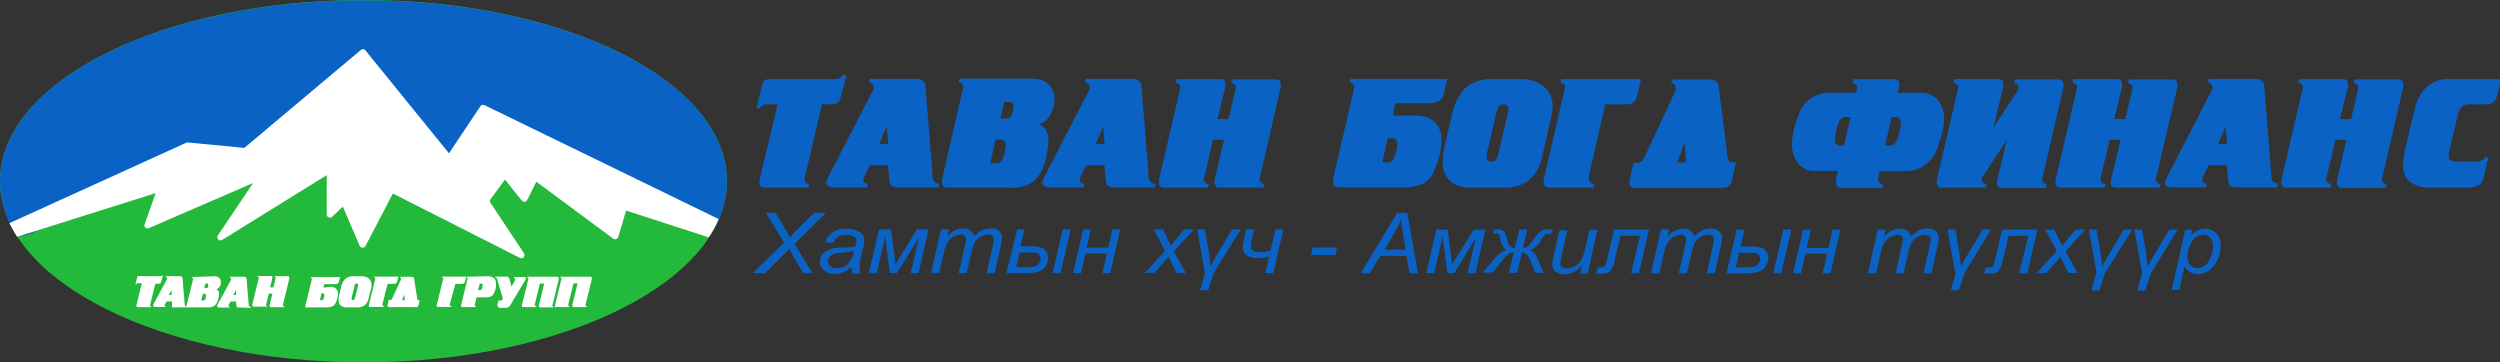 <svg width="276" height="40" viewBox="0 0 276 40" fill="none" xmlns="http://www.w3.org/2000/svg">
<rect x="0" y="0" width="276" height="40" fill="#333333" stroke="none"/>
<g clip-path="url(#clip0)">
<path d="M40.124 40C62.284 40 80.248 31.046 80.248 20C80.248 8.954 62.284 0 40.124 0C17.964 0 0 8.954 0 20C0 31.046 17.964 40 40.124 40Z" fill="#23B93B"/>
<path fill-rule="evenodd" clip-rule="evenodd" d="M80.248 20C80.24 21.759 79.805 23.49 78.981 25.043C77.714 27.483 66.783 16.681 58.195 17.771C46.701 19.233 35.931 19.152 23.39 18.184C12.188 17.317 3.188 28.391 1.559 25.557C0.557 23.887 0.019 21.979 0 20.03C0 8.936 17.97 0.03 40.124 0.03C62.278 0.03 80.248 8.946 80.248 20Z" fill="#0B62C5"/>
<path d="M20.595 15.744C20.687 15.719 20.785 15.719 20.877 15.744L26.971 16.329L39.823 5.527C39.855 5.494 39.893 5.467 39.935 5.449C39.977 5.431 40.023 5.422 40.069 5.422C40.115 5.422 40.16 5.431 40.203 5.449C40.245 5.467 40.283 5.494 40.315 5.527L49.567 16.924L53.036 11.73C53.084 11.657 53.156 11.605 53.24 11.583C53.323 11.56 53.412 11.57 53.489 11.609L79.343 24.186C79.045 24.895 78.674 25.571 78.237 26.203L69.126 23.248L68.251 26.162C68.235 26.218 68.206 26.268 68.166 26.31C68.126 26.351 68.077 26.382 68.022 26.4C67.968 26.418 67.91 26.422 67.853 26.412C67.797 26.402 67.744 26.379 67.698 26.344L59.211 20.061L58.205 22.078C58.18 22.132 58.141 22.179 58.093 22.214C58.044 22.249 57.987 22.271 57.928 22.278C57.869 22.285 57.809 22.277 57.753 22.254C57.698 22.232 57.649 22.195 57.612 22.148L55.752 19.828L54.153 21.997C54.111 22.056 54.089 22.127 54.089 22.199C54.089 22.271 54.111 22.341 54.153 22.4L57.853 27.968C57.894 28.033 57.912 28.109 57.905 28.185C57.898 28.262 57.867 28.334 57.816 28.391C57.765 28.448 57.697 28.486 57.622 28.501C57.547 28.516 57.469 28.506 57.401 28.472L43.372 21.362L40.356 27.151C40.325 27.21 40.279 27.26 40.222 27.294C40.165 27.329 40.1 27.348 40.034 27.348C39.967 27.348 39.902 27.329 39.845 27.294C39.789 27.26 39.742 27.21 39.712 27.151L37.852 22.814L36.665 23.933C36.615 23.98 36.553 24.012 36.486 24.024C36.419 24.036 36.349 24.028 36.286 24.002C36.223 23.975 36.169 23.93 36.131 23.873C36.093 23.817 36.073 23.75 36.072 23.681V19.334L24.517 26.495C24.449 26.534 24.37 26.549 24.292 26.538C24.215 26.527 24.143 26.49 24.089 26.433C24.034 26.376 24 26.303 23.992 26.225C23.985 26.146 24.003 26.068 24.044 26.001L27.946 20.202L16.442 25.184C16.38 25.216 16.31 25.228 16.241 25.218C16.172 25.209 16.107 25.179 16.056 25.132C16.004 25.084 15.969 25.023 15.953 24.955C15.938 24.886 15.943 24.815 15.97 24.75L17.186 21.321L1.891 26.142C1.891 26.142 1.539 25.608 1.036 24.639L20.595 15.744Z" fill="white"/>
<path d="M17.588 30.499C17.645 30.509 17.703 30.509 17.759 30.499C17.803 30.483 17.839 30.451 17.86 30.409H17.98L17.769 31.175C17.769 31.276 17.628 31.326 17.457 31.326H17.146L16.562 33.706C16.562 33.706 16.562 33.767 16.562 33.807C16.602 33.819 16.644 33.819 16.683 33.807V33.918H15.225C15.203 33.922 15.181 33.92 15.159 33.913C15.138 33.906 15.119 33.894 15.104 33.879C15.088 33.863 15.076 33.844 15.069 33.823C15.062 33.801 15.061 33.779 15.064 33.757C15.06 33.733 15.06 33.71 15.064 33.686L15.657 31.276H15.295C15.249 31.263 15.201 31.263 15.155 31.276C15.119 31.302 15.092 31.337 15.074 31.377H14.943L15.155 30.58C15.159 30.558 15.169 30.537 15.183 30.52C15.197 30.502 15.215 30.488 15.235 30.479C15.301 30.46 15.37 30.46 15.436 30.479L17.588 30.499Z" fill="white"/>
<path d="M19.257 33.938C19.192 33.957 19.122 33.957 19.056 33.938C19.033 33.921 19.015 33.898 19.003 33.871C18.99 33.845 18.985 33.816 18.986 33.787V33.283H18.372L18.161 33.696C18.152 33.722 18.152 33.751 18.161 33.777C18.197 33.788 18.236 33.788 18.272 33.777V33.888H17.135C16.985 33.888 16.914 33.838 16.914 33.727C16.905 33.697 16.905 33.666 16.914 33.636L18.453 30.792C18.459 30.765 18.459 30.738 18.453 30.711C18.453 30.691 18.449 30.672 18.44 30.654C18.431 30.637 18.418 30.622 18.402 30.61C18.387 30.604 18.369 30.6 18.352 30.6C18.335 30.6 18.318 30.604 18.302 30.61V30.489H19.861C19.936 30.488 20.009 30.509 20.072 30.55C20.098 30.572 20.119 30.6 20.132 30.631C20.146 30.663 20.153 30.697 20.152 30.731L20.394 33.646C20.395 33.669 20.402 33.691 20.414 33.711C20.426 33.73 20.444 33.746 20.464 33.757C20.506 33.794 20.559 33.815 20.615 33.817V33.928L19.257 33.938ZM18.634 32.577H18.936V32.022L18.634 32.577Z" fill="white"/>
<path d="M23.652 30.499C23.848 30.489 24.041 30.55 24.195 30.671C24.258 30.726 24.307 30.794 24.34 30.871C24.373 30.948 24.389 31.031 24.386 31.114C24.39 31.141 24.39 31.169 24.386 31.195C24.386 31.195 24.386 31.256 24.386 31.276C24.373 31.422 24.32 31.561 24.233 31.678C24.146 31.795 24.029 31.887 23.893 31.942C23.98 31.989 24.055 32.054 24.115 32.133C24.168 32.228 24.193 32.337 24.185 32.446C24.181 32.627 24.154 32.806 24.105 32.98C24.058 33.276 23.913 33.546 23.692 33.747C23.454 33.893 23.176 33.96 22.898 33.938H20.786C20.744 33.956 20.697 33.956 20.655 33.938C20.624 33.902 20.606 33.855 20.605 33.807C20.605 33.807 20.605 33.757 20.605 33.727L21.319 30.812C21.329 30.797 21.334 30.779 21.334 30.762C21.334 30.744 21.329 30.726 21.319 30.711C21.302 30.703 21.283 30.699 21.264 30.699C21.244 30.699 21.226 30.703 21.208 30.711V30.59L23.652 30.499ZM22.425 33.172C22.46 33.176 22.496 33.172 22.529 33.16C22.562 33.148 22.592 33.128 22.616 33.101C22.671 33.019 22.709 32.926 22.727 32.829C22.734 32.752 22.734 32.674 22.727 32.597C22.727 32.486 22.666 32.426 22.536 32.426H22.395L22.214 33.172H22.425ZM22.797 31.78C22.858 31.78 22.898 31.78 22.918 31.78C22.953 31.728 22.977 31.67 22.988 31.609C22.994 31.548 22.994 31.488 22.988 31.427C22.988 31.336 22.938 31.296 22.837 31.296H22.677L22.556 31.82L22.797 31.78Z" fill="white"/>
<path d="M26.377 33.938C26.312 33.958 26.242 33.958 26.176 33.938C26.153 33.921 26.135 33.898 26.123 33.871C26.11 33.845 26.105 33.816 26.106 33.787L26.056 33.283H25.442L25.231 33.696V33.757C25.225 33.77 25.222 33.783 25.222 33.797C25.222 33.811 25.225 33.825 25.231 33.838C25.267 33.848 25.305 33.848 25.342 33.838V33.949H24.205C24.054 33.949 23.984 33.898 23.984 33.787C23.975 33.758 23.975 33.726 23.984 33.696L25.523 30.852C25.528 30.826 25.528 30.798 25.523 30.771C25.523 30.752 25.519 30.733 25.51 30.715C25.501 30.697 25.488 30.682 25.472 30.671C25.456 30.664 25.439 30.661 25.422 30.661C25.405 30.661 25.388 30.664 25.372 30.671V30.55H26.93C27.005 30.548 27.079 30.569 27.142 30.61C27.168 30.633 27.188 30.66 27.202 30.692C27.216 30.723 27.223 30.757 27.222 30.792L27.463 33.706C27.464 33.73 27.471 33.752 27.484 33.771C27.496 33.791 27.513 33.807 27.534 33.817C27.576 33.855 27.629 33.876 27.685 33.878V33.989L26.377 33.938ZM25.754 32.577H26.056V32.022L25.754 32.577Z" fill="white"/>
<path d="M29.676 32.426L29.374 33.656C29.364 33.685 29.364 33.717 29.374 33.747C29.41 33.759 29.449 33.759 29.485 33.747V33.858H28.026C27.906 33.858 27.856 33.807 27.856 33.696C27.852 33.67 27.852 33.642 27.856 33.616L28.57 30.691C28.578 30.675 28.582 30.658 28.582 30.64C28.582 30.623 28.578 30.606 28.57 30.59C28.531 30.574 28.488 30.574 28.449 30.59V30.469H29.907C29.929 30.466 29.951 30.467 29.972 30.474C29.994 30.481 30.013 30.493 30.028 30.509C30.044 30.524 30.056 30.544 30.063 30.565C30.07 30.586 30.071 30.608 30.068 30.63C30.071 30.657 30.071 30.684 30.068 30.711L29.817 31.72H30.189L30.43 30.711C30.44 30.696 30.445 30.679 30.445 30.661C30.445 30.643 30.44 30.625 30.43 30.61C30.413 30.602 30.394 30.598 30.375 30.598C30.355 30.598 30.337 30.602 30.319 30.61V30.489H31.777C31.8 30.485 31.824 30.487 31.846 30.494C31.868 30.502 31.888 30.515 31.904 30.532C31.92 30.549 31.931 30.569 31.937 30.592C31.943 30.614 31.944 30.638 31.938 30.661V30.772L31.224 33.706C31.225 33.726 31.23 33.745 31.239 33.762C31.248 33.78 31.26 33.795 31.275 33.807C31.314 33.819 31.356 33.819 31.395 33.807V33.918H29.937C29.827 33.918 29.766 33.868 29.766 33.757C29.768 33.733 29.768 33.71 29.766 33.686L30.078 32.406L29.676 32.426Z" fill="white"/>
<path d="M36.473 31.659C36.696 31.648 36.914 31.72 37.087 31.861C37.165 31.936 37.226 32.027 37.266 32.128C37.306 32.229 37.324 32.337 37.318 32.446C37.318 32.6 37.294 32.753 37.248 32.9C37.209 33.055 37.159 33.206 37.097 33.353C37.032 33.554 36.891 33.721 36.705 33.817C36.482 33.91 36.241 33.952 36.001 33.938H33.859C33.813 33.956 33.763 33.956 33.718 33.938C33.703 33.896 33.703 33.85 33.718 33.807C33.714 33.781 33.714 33.753 33.718 33.727L34.432 30.812C34.441 30.797 34.445 30.779 34.445 30.762C34.445 30.744 34.441 30.726 34.432 30.711C34.393 30.695 34.35 30.695 34.311 30.711V30.59H37.549L37.398 31.145C37.389 31.181 37.371 31.214 37.347 31.242C37.322 31.27 37.292 31.292 37.258 31.306C37.183 31.345 37.1 31.366 37.016 31.367H35.8L35.709 31.75L36.473 31.659ZM35.327 33.142H35.498C35.588 33.142 35.649 33.142 35.679 33.071C35.738 32.975 35.779 32.869 35.8 32.758C35.807 32.688 35.807 32.617 35.8 32.547C35.803 32.525 35.801 32.502 35.794 32.481C35.788 32.46 35.776 32.441 35.76 32.425C35.744 32.409 35.725 32.397 35.704 32.391C35.683 32.384 35.661 32.382 35.639 32.385H35.478L35.327 33.142Z" fill="white"/>
<path d="M39.953 30.499C40.223 30.49 40.489 30.571 40.707 30.731C40.806 30.804 40.885 30.9 40.937 31.011C40.99 31.122 41.014 31.244 41.009 31.367C41.024 31.463 41.024 31.562 41.009 31.659L40.697 32.92C40.647 33.239 40.478 33.527 40.224 33.727C39.986 33.881 39.704 33.955 39.42 33.938H38.344C38.082 33.959 37.821 33.884 37.61 33.727C37.529 33.645 37.467 33.547 37.427 33.439C37.387 33.331 37.37 33.216 37.379 33.101C37.379 32.931 37.4 32.762 37.439 32.597L37.67 31.649C37.731 31.349 37.87 31.071 38.072 30.842C38.193 30.722 38.339 30.63 38.498 30.571C38.658 30.512 38.828 30.487 38.998 30.499H39.953ZM38.816 32.869C38.812 32.91 38.812 32.95 38.816 32.99C38.816 33.081 38.867 33.121 38.957 33.121C39.012 33.125 39.066 33.107 39.108 33.071C39.151 33.031 39.179 32.978 39.189 32.92L39.531 31.528C39.534 31.501 39.534 31.474 39.531 31.447C39.534 31.427 39.532 31.405 39.526 31.386C39.52 31.366 39.509 31.347 39.494 31.332C39.479 31.318 39.461 31.307 39.441 31.3C39.421 31.294 39.4 31.293 39.38 31.296C39.324 31.296 39.271 31.316 39.23 31.354C39.189 31.391 39.163 31.442 39.158 31.498L38.816 32.869Z" fill="white"/>
<path d="M42.226 33.565C42.22 33.602 42.22 33.639 42.226 33.676C42.228 33.696 42.234 33.716 42.245 33.733C42.255 33.751 42.269 33.766 42.286 33.777C42.325 33.789 42.367 33.789 42.407 33.777V33.888H40.898C40.856 33.905 40.809 33.905 40.768 33.888C40.736 33.851 40.719 33.805 40.717 33.757C40.717 33.757 40.717 33.706 40.717 33.676L41.431 30.762C41.441 30.747 41.447 30.729 41.447 30.711C41.447 30.693 41.441 30.676 41.431 30.661C41.414 30.652 41.395 30.648 41.376 30.648C41.357 30.648 41.338 30.652 41.321 30.661V30.54H43.986L43.845 31.104C43.826 31.174 43.783 31.235 43.724 31.276C43.661 31.317 43.588 31.338 43.513 31.336H42.789L42.226 33.565Z" fill="white"/>
<path d="M46.067 32.99C46.067 33.091 46.127 33.142 46.208 33.142H46.338L46.208 33.706C46.197 33.748 46.179 33.788 46.153 33.823C46.127 33.857 46.094 33.886 46.057 33.908C45.967 33.922 45.875 33.922 45.785 33.908H43C42.859 33.908 42.789 33.858 42.789 33.747V33.666L42.919 33.111H43.06C43.102 33.126 43.148 33.126 43.191 33.111C43.223 33.083 43.25 33.048 43.271 33.011L44.277 30.852V30.771C44.283 30.757 44.287 30.742 44.287 30.726C44.287 30.71 44.283 30.695 44.277 30.681C44.261 30.674 44.244 30.671 44.227 30.671C44.209 30.671 44.192 30.674 44.176 30.681V30.56H45.443C45.512 30.557 45.58 30.578 45.635 30.62C45.658 30.635 45.678 30.656 45.692 30.681C45.706 30.705 45.714 30.733 45.715 30.761L46.067 32.99ZM44.639 32.516L44.388 33.142H44.689L44.639 32.516Z" fill="white"/>
<path d="M49.657 33.565C49.651 33.602 49.651 33.639 49.657 33.676C49.659 33.696 49.666 33.716 49.676 33.733C49.686 33.751 49.7 33.766 49.717 33.777C49.757 33.789 49.798 33.789 49.838 33.777V33.888H48.349C48.289 33.888 48.239 33.888 48.219 33.888C48.205 33.845 48.205 33.8 48.219 33.757C48.215 33.73 48.215 33.703 48.219 33.676L48.933 30.762C48.942 30.746 48.946 30.729 48.946 30.711C48.946 30.693 48.942 30.676 48.933 30.661C48.914 30.652 48.893 30.648 48.873 30.648C48.852 30.648 48.831 30.652 48.812 30.661V30.54H51.467L51.336 31.104C51.318 31.174 51.275 31.235 51.216 31.276C51.153 31.317 51.079 31.338 51.004 31.336H50.28L49.657 33.565Z" fill="white"/>
<path d="M53.78 30.499C54.039 30.481 54.297 30.548 54.514 30.691C54.597 30.76 54.663 30.849 54.705 30.949C54.747 31.049 54.764 31.157 54.756 31.266C54.761 31.333 54.761 31.4 54.756 31.468C54.762 31.541 54.762 31.616 54.756 31.689C54.703 32.02 54.576 32.334 54.383 32.607C54.188 32.766 53.94 32.845 53.69 32.829H52.614L52.423 33.606V33.706C52.417 33.719 52.414 33.733 52.414 33.747C52.414 33.761 52.417 33.774 52.423 33.787C52.458 33.801 52.498 33.801 52.533 33.787V33.898H51.085C51.043 33.916 50.996 33.916 50.954 33.898C50.923 33.861 50.906 33.815 50.904 33.767C50.9 33.74 50.9 33.713 50.904 33.686L51.618 30.772C51.627 30.756 51.632 30.739 51.632 30.721C51.632 30.703 51.627 30.686 51.618 30.671C51.599 30.662 51.578 30.658 51.558 30.658C51.537 30.658 51.516 30.662 51.497 30.671V30.55L53.78 30.499ZM52.775 32.032H52.966C53.002 32.035 53.038 32.029 53.071 32.015C53.104 32.001 53.133 31.979 53.157 31.952C53.215 31.859 53.256 31.756 53.277 31.649C53.285 31.582 53.285 31.514 53.277 31.447C53.286 31.427 53.291 31.404 53.291 31.382C53.291 31.359 53.286 31.337 53.277 31.316C53.277 31.316 53.207 31.316 53.147 31.316H52.966L52.775 32.032Z" fill="white"/>
<path d="M54.866 30.772C54.853 30.727 54.824 30.688 54.786 30.661C54.769 30.652 54.75 30.648 54.731 30.648C54.712 30.648 54.693 30.652 54.675 30.661V30.54H55.983C56.039 30.546 56.092 30.571 56.133 30.61C56.185 30.657 56.223 30.716 56.244 30.782L56.465 31.639L56.847 30.973C56.859 30.927 56.859 30.878 56.847 30.832C56.862 30.793 56.862 30.75 56.847 30.711C56.83 30.703 56.811 30.699 56.792 30.699C56.773 30.699 56.754 30.703 56.737 30.711V30.59H57.833C57.882 30.575 57.935 30.575 57.984 30.59C58.001 30.605 58.016 30.623 58.026 30.644C58.037 30.665 58.043 30.688 58.044 30.711C58.056 30.75 58.056 30.793 58.044 30.832L56.304 33.747C56.253 33.824 56.182 33.886 56.099 33.927C56.016 33.968 55.924 33.986 55.832 33.979H55.188C55.155 33.98 55.121 33.975 55.09 33.963C55.059 33.95 55.031 33.932 55.007 33.908C55.007 33.848 54.927 33.807 54.927 33.757C54.921 33.7 54.921 33.642 54.927 33.586L55.027 33.182H55.218C55.279 33.189 55.34 33.176 55.393 33.145C55.445 33.114 55.486 33.067 55.51 33.011V32.94L54.866 30.772Z" fill="white"/>
<path d="M59.613 31.276L59.04 33.606V33.706C59.038 33.724 59.043 33.741 59.052 33.755C59.061 33.77 59.074 33.781 59.09 33.787C59.108 33.795 59.126 33.798 59.145 33.798C59.164 33.798 59.183 33.795 59.201 33.787V33.898H57.763C57.717 33.915 57.667 33.915 57.622 33.898C57.607 33.856 57.607 33.809 57.622 33.767C57.617 33.74 57.617 33.713 57.622 33.686L58.336 30.772C58.342 30.756 58.346 30.738 58.346 30.721C58.346 30.704 58.342 30.687 58.336 30.671C58.297 30.655 58.254 30.655 58.215 30.671V30.55H61.493C61.52 30.546 61.548 30.549 61.574 30.558C61.6 30.567 61.623 30.582 61.643 30.602C61.662 30.621 61.677 30.645 61.686 30.671C61.695 30.697 61.698 30.724 61.694 30.751C61.701 30.768 61.701 30.786 61.694 30.802L60.98 33.727C60.968 33.759 60.968 33.795 60.98 33.828C61.02 33.839 61.062 33.839 61.101 33.828V33.938H59.683C59.542 33.938 59.482 33.878 59.482 33.757L60.075 31.326L59.613 31.276Z" fill="white"/>
<path d="M63.313 31.276L62.74 33.606V33.706C62.735 33.719 62.732 33.733 62.732 33.747C62.732 33.761 62.735 33.775 62.74 33.787C62.776 33.801 62.815 33.801 62.851 33.787V33.898H61.403C61.361 33.916 61.314 33.916 61.272 33.898C61.258 33.855 61.258 33.81 61.272 33.767C61.272 33.767 61.272 33.717 61.272 33.686L61.986 30.772C61.996 30.757 62.001 30.739 62.001 30.721C62.001 30.703 61.996 30.686 61.986 30.671C61.969 30.663 61.95 30.658 61.931 30.658C61.912 30.658 61.893 30.663 61.875 30.671V30.55H65.154C65.284 30.55 65.345 30.62 65.345 30.751V30.772L64.631 33.696C64.631 33.696 64.631 33.757 64.681 33.797C64.717 33.81 64.756 33.81 64.792 33.797V33.908H63.374C63.243 33.908 63.173 33.848 63.173 33.727L63.766 31.296L63.313 31.276Z" fill="white"/>
<path d="M85.145 8.734H92.185C92.369 8.734 92.551 8.693 92.718 8.613C92.794 8.586 92.864 8.542 92.921 8.485C92.979 8.427 93.022 8.357 93.049 8.28H93.452L92.758 10.953C92.637 11.326 92.295 11.518 91.752 11.518H90.747L88.806 19.778C88.8 19.846 88.812 19.914 88.84 19.976C88.868 20.038 88.912 20.091 88.967 20.131C89.066 20.239 89.203 20.304 89.349 20.313L89.228 20.716H84.401C84.326 20.726 84.25 20.718 84.178 20.694C84.107 20.67 84.042 20.629 83.988 20.576C83.935 20.522 83.894 20.457 83.87 20.385C83.846 20.313 83.838 20.237 83.848 20.161C83.839 20.067 83.839 19.973 83.848 19.879L85.859 11.518H84.642C84.48 11.511 84.319 11.553 84.18 11.639C84.061 11.714 83.972 11.828 83.928 11.962H83.496L84.19 9.198C84.208 9.123 84.241 9.053 84.288 8.993C84.335 8.932 84.394 8.881 84.462 8.845C84.677 8.752 84.912 8.714 85.145 8.734Z" fill="#0B62C5"/>
<path d="M103.588 20.686H99.113C98.882 20.703 98.65 20.651 98.449 20.535C98.37 20.474 98.306 20.397 98.263 20.307C98.219 20.218 98.197 20.12 98.198 20.02L98.037 18.245H96.026L95.322 19.677C95.318 19.704 95.318 19.731 95.322 19.758C95.322 19.758 95.322 19.828 95.322 19.899C95.324 19.953 95.338 20.006 95.365 20.053C95.391 20.101 95.428 20.141 95.473 20.172C95.569 20.242 95.685 20.281 95.805 20.282L95.724 20.686H91.963C91.47 20.686 91.229 20.494 91.229 20.111C91.233 19.994 91.264 19.881 91.32 19.778L96.418 9.884C96.452 9.801 96.469 9.712 96.468 9.622C96.468 9.555 96.453 9.489 96.425 9.428C96.398 9.367 96.358 9.313 96.307 9.269C96.261 9.217 96.206 9.176 96.144 9.146C96.082 9.117 96.014 9.1 95.945 9.097L96.056 8.704H101.215C101.46 8.697 101.7 8.771 101.899 8.916C101.988 8.99 102.059 9.085 102.106 9.191C102.153 9.298 102.175 9.414 102.17 9.531L102.975 19.677C102.98 19.76 103.005 19.841 103.046 19.913C103.088 19.984 103.146 20.045 103.216 20.091C103.355 20.214 103.533 20.282 103.719 20.282L103.588 20.686ZM97.906 13.969L97.052 15.915H98.057L97.906 13.969Z" fill="#0B62C5"/>
<path d="M105.931 8.694H113.976C114.3 8.672 114.626 8.715 114.933 8.821C115.24 8.926 115.523 9.092 115.766 9.309C115.973 9.504 116.136 9.74 116.245 10.003C116.354 10.265 116.407 10.548 116.4 10.832C116.409 10.936 116.409 11.041 116.4 11.145C116.404 11.232 116.404 11.32 116.4 11.407C116.138 12.688 115.595 13.424 114.771 13.717C115.065 13.889 115.316 14.127 115.505 14.412C115.687 14.748 115.771 15.13 115.746 15.512C115.72 16.134 115.633 16.753 115.484 17.358C115.336 18.386 114.848 19.334 114.097 20.05C113.317 20.553 112.396 20.787 111.472 20.716H104.594C104.512 20.721 104.43 20.709 104.354 20.679C104.277 20.65 104.208 20.604 104.151 20.545C104.046 20.422 103.991 20.263 104 20.101C103.988 20.011 103.988 19.919 104 19.828L106.344 9.592C106.353 9.524 106.344 9.455 106.32 9.392C106.295 9.328 106.255 9.272 106.203 9.228C106.154 9.175 106.095 9.133 106.029 9.104C105.963 9.074 105.893 9.058 105.821 9.057L105.931 8.694ZM109.33 18.013H109.913C110.031 18.026 110.15 18.014 110.263 17.978C110.376 17.941 110.479 17.881 110.567 17.801C110.753 17.493 110.873 17.15 110.919 16.793C110.991 16.533 111.031 16.265 111.04 15.996C111.04 15.603 110.829 15.411 110.406 15.411H109.913L109.33 18.013ZM110.456 13.091H111.15C111.227 13.099 111.304 13.089 111.376 13.061C111.448 13.033 111.512 12.988 111.563 12.93C111.674 12.746 111.752 12.545 111.794 12.335C111.845 12.126 111.879 11.914 111.894 11.699C111.894 11.407 111.723 11.256 111.392 11.256H110.869L110.456 13.091Z" fill="#0B62C5"/>
<path d="M127.481 20.686H123.006C122.775 20.703 122.544 20.651 122.343 20.535C122.263 20.474 122.199 20.397 122.156 20.307C122.112 20.218 122.09 20.12 122.091 20.02L121.93 18.245H119.919L119.205 19.677C119.201 19.704 119.201 19.731 119.205 19.758C119.205 19.758 119.205 19.828 119.205 19.899C119.207 19.953 119.222 20.006 119.248 20.053C119.274 20.101 119.311 20.141 119.356 20.171C119.452 20.244 119.568 20.282 119.688 20.282L119.607 20.686H115.816C115.323 20.686 115.082 20.494 115.082 20.111C115.086 19.994 115.117 19.881 115.173 19.778L120.271 9.884C120.305 9.801 120.322 9.712 120.321 9.622C120.318 9.554 120.302 9.488 120.272 9.428C120.243 9.367 120.201 9.313 120.15 9.269C120.107 9.217 120.054 9.174 119.993 9.145C119.932 9.115 119.866 9.099 119.798 9.097L119.899 8.704H125.068C125.31 8.695 125.548 8.77 125.741 8.916C125.834 8.988 125.908 9.082 125.957 9.189C126.006 9.296 126.029 9.413 126.023 9.531L126.817 19.677C126.823 19.76 126.847 19.841 126.889 19.913C126.931 19.984 126.989 20.045 127.059 20.091C127.2 20.211 127.377 20.278 127.562 20.282L127.481 20.686ZM121.789 13.969L120.945 15.915H121.95L121.789 13.969Z" fill="#0B62C5"/>
<path d="M135.144 15.431H133.917L132.912 19.707V19.839C132.91 19.904 132.925 19.969 132.955 20.027C132.985 20.085 133.029 20.135 133.083 20.171C133.183 20.26 133.311 20.31 133.445 20.313L133.354 20.716H128.517C128.441 20.727 128.363 20.721 128.29 20.697C128.217 20.674 128.15 20.634 128.095 20.58C128.039 20.526 127.997 20.461 127.971 20.388C127.945 20.316 127.935 20.238 127.944 20.161C127.944 20.101 127.944 20 127.944 19.859L130.317 9.672C130.324 9.604 130.314 9.535 130.288 9.472C130.261 9.408 130.22 9.352 130.166 9.309C130.066 9.203 129.93 9.138 129.784 9.128L129.905 8.734H134.722C134.797 8.722 134.874 8.728 134.947 8.752C135.02 8.775 135.086 8.816 135.14 8.87C135.194 8.924 135.234 8.99 135.258 9.063C135.281 9.136 135.287 9.213 135.275 9.289V9.592L134.41 13.142H135.637L136.441 9.702C136.448 9.635 136.438 9.567 136.414 9.504C136.39 9.441 136.351 9.385 136.301 9.339C136.255 9.287 136.2 9.243 136.138 9.212C136.076 9.181 136.008 9.162 135.939 9.158L136.019 8.764H140.846C140.922 8.759 140.999 8.768 141.071 8.792C141.144 8.817 141.211 8.855 141.268 8.906C141.364 9.025 141.411 9.177 141.399 9.329V9.592L139.046 19.778C139.041 19.845 139.052 19.912 139.078 19.973C139.104 20.035 139.145 20.089 139.197 20.131C139.297 20.237 139.433 20.302 139.579 20.313L139.458 20.716H134.641C134.565 20.726 134.488 20.719 134.416 20.694C134.343 20.669 134.277 20.627 134.224 20.573C134.17 20.518 134.13 20.451 134.106 20.378C134.083 20.305 134.077 20.227 134.088 20.151V19.879L135.144 15.431Z" fill="#0B62C5"/>
<path d="M153.778 12.768H156.383C157.119 12.732 157.841 12.985 158.394 13.475C158.652 13.74 158.852 14.057 158.982 14.404C159.112 14.751 159.168 15.121 159.148 15.492C159.141 16.019 159.07 16.544 158.937 17.055C158.803 17.593 158.635 18.122 158.434 18.638C158.216 19.321 157.754 19.899 157.137 20.262C156.4 20.585 155.597 20.73 154.794 20.686H147.755C147.673 20.693 147.59 20.681 147.514 20.651C147.437 20.621 147.368 20.575 147.312 20.514C147.206 20.392 147.152 20.233 147.161 20.071C147.154 19.98 147.154 19.889 147.161 19.798L149.524 9.642C149.534 9.574 149.527 9.505 149.502 9.442C149.477 9.378 149.437 9.322 149.384 9.279C149.336 9.223 149.278 9.178 149.212 9.147C149.146 9.115 149.074 9.099 149.002 9.097L149.102 8.704H159.802L159.319 10.61C159.283 10.733 159.221 10.847 159.138 10.944C159.055 11.042 158.952 11.12 158.836 11.175C158.592 11.318 158.315 11.395 158.032 11.397H154.009L153.778 12.768ZM153.205 15.27L152.602 17.932H153.175C153.289 17.941 153.404 17.922 153.509 17.876C153.614 17.831 153.706 17.76 153.778 17.67C153.962 17.333 154.091 16.969 154.16 16.591C154.224 16.347 154.261 16.097 154.271 15.845C154.271 15.461 154.09 15.27 153.728 15.27H153.205Z" fill="#0B62C5"/>
<path d="M164.589 8.734H167.887C168.79 8.699 169.678 8.977 170.401 9.521C170.732 9.787 170.995 10.127 171.17 10.515C171.344 10.902 171.426 11.325 171.407 11.75C171.408 12.09 171.367 12.428 171.286 12.758L170.28 17.166C170.106 18.258 169.55 19.252 168.712 19.97C167.93 20.507 166.993 20.77 166.047 20.716H162.497C161.624 20.787 160.756 20.52 160.073 19.97C159.795 19.684 159.58 19.342 159.443 18.966C159.306 18.59 159.25 18.19 159.279 17.791C159.285 17.196 159.362 16.603 159.51 16.026L160.275 12.738C160.469 11.704 160.915 10.734 161.572 9.914C161.966 9.519 162.437 9.209 162.957 9.006C163.476 8.803 164.032 8.711 164.589 8.734ZM165.252 12.204L164.136 16.994C164.124 17.132 164.124 17.27 164.136 17.408C164.136 17.7 164.297 17.842 164.629 17.842C164.804 17.852 164.978 17.802 165.122 17.701C165.257 17.551 165.344 17.365 165.373 17.166L166.519 12.294C166.525 12.2 166.525 12.106 166.519 12.012C166.528 11.944 166.521 11.875 166.498 11.811C166.476 11.746 166.439 11.688 166.39 11.64C166.341 11.592 166.282 11.556 166.218 11.535C166.153 11.514 166.084 11.508 166.017 11.518C165.594 11.518 165.383 11.74 165.262 12.204H165.252Z" fill="#0B62C5"/>
<path d="M177.219 11.518L175.419 19.395C175.403 19.522 175.403 19.651 175.419 19.778C175.423 19.851 175.443 19.922 175.478 19.987C175.513 20.051 175.561 20.108 175.62 20.151C175.729 20.253 175.873 20.311 176.022 20.313L175.941 20.716H171.014C170.932 20.721 170.85 20.709 170.774 20.679C170.697 20.65 170.628 20.604 170.571 20.545C170.466 20.422 170.412 20.263 170.421 20.101C170.414 20.01 170.414 19.919 170.421 19.828L172.774 9.672C172.786 9.605 172.78 9.537 172.757 9.473C172.734 9.409 172.695 9.353 172.643 9.309C172.595 9.255 172.536 9.211 172.47 9.18C172.405 9.148 172.333 9.131 172.261 9.128L172.361 8.734H181.171L180.718 10.681C180.666 10.924 180.527 11.14 180.326 11.286C180.124 11.44 179.876 11.522 179.622 11.518H177.219Z" fill="#0B62C5"/>
<path d="M189.728 9.42L190.734 17.388C190.788 17.751 190.949 17.932 191.217 17.932H191.649L191.197 19.95C191.174 20.093 191.119 20.23 191.035 20.349C190.951 20.468 190.841 20.566 190.714 20.635C190.419 20.732 190.109 20.773 189.799 20.756H180.608C180.135 20.756 179.894 20.565 179.894 20.181V19.899L180.336 17.973H180.799C180.953 17.975 181.103 17.921 181.221 17.822C181.339 17.728 181.432 17.607 181.493 17.468L184.992 9.965V9.662C184.994 9.597 184.982 9.532 184.958 9.471C184.933 9.411 184.897 9.355 184.851 9.309C184.806 9.264 184.753 9.229 184.694 9.204C184.636 9.18 184.573 9.168 184.509 9.168L184.59 8.775H188.783C189.006 8.767 189.226 8.835 189.407 8.966C189.568 9.071 189.683 9.233 189.728 9.42ZM186.138 17.932L185.998 15.734L185.153 17.932H186.138Z" fill="#0B62C5"/>
<path d="M202.681 19.879L202.922 18.87H200.338C199.982 18.888 199.628 18.818 199.305 18.667C198.983 18.516 198.702 18.288 198.488 18.003C198.046 17.399 197.816 16.665 197.834 15.915C197.842 15.437 197.899 14.96 198.005 14.493C198.167 13.804 198.386 13.129 198.659 12.476C198.862 11.918 199.209 11.424 199.664 11.044C200.359 10.497 201.225 10.215 202.108 10.247H204.904L205.044 9.682C205.05 9.615 205.038 9.546 205.01 9.485C204.982 9.423 204.938 9.369 204.883 9.329C204.835 9.275 204.776 9.231 204.711 9.2C204.645 9.168 204.574 9.151 204.501 9.148L204.612 8.754H209.117C209.191 8.743 209.268 8.749 209.339 8.772C209.411 8.795 209.476 8.834 209.53 8.887C209.584 8.94 209.625 9.005 209.649 9.076C209.673 9.148 209.68 9.224 209.67 9.299C209.676 9.39 209.676 9.481 209.67 9.571L209.529 10.247H212.023C212.382 10.229 212.739 10.293 213.07 10.432C213.401 10.572 213.696 10.784 213.934 11.054C214.402 11.62 214.648 12.336 214.628 13.071C214.625 13.512 214.578 13.951 214.487 14.382C214.314 15.11 214.089 15.825 213.813 16.52C213.599 17.09 213.254 17.601 212.808 18.013C212.13 18.598 211.258 18.908 210.364 18.881H207.538L207.357 19.576V19.909C207.355 19.971 207.369 20.032 207.397 20.086C207.426 20.141 207.467 20.188 207.518 20.222C207.621 20.303 207.749 20.346 207.88 20.343L207.78 20.746H203.264C203.188 20.757 203.111 20.749 203.039 20.724C202.966 20.699 202.9 20.658 202.847 20.603C202.793 20.548 202.753 20.481 202.729 20.408C202.706 20.335 202.7 20.258 202.711 20.181C202.691 20.082 202.681 19.981 202.681 19.879ZM203.576 16.067L204.31 12.92H203.807C203.673 12.912 203.54 12.939 203.42 12.999C203.3 13.06 203.197 13.15 203.124 13.263C202.899 13.704 202.743 14.176 202.661 14.665C202.598 14.902 202.561 15.146 202.55 15.391C202.55 15.845 202.762 16.067 203.164 16.067H203.576ZM208.835 12.92L208.111 16.067H208.614C208.745 16.073 208.876 16.046 208.994 15.988C209.112 15.929 209.213 15.842 209.288 15.734C209.511 15.292 209.667 14.82 209.751 14.332C209.814 14.091 209.851 13.844 209.861 13.596C209.861 13.152 209.66 12.92 209.248 12.92H208.835Z" fill="#0B62C5"/>
<path d="M221.556 15.441L219.142 19.133C219.053 19.249 218.969 19.37 218.891 19.496C218.823 19.597 218.785 19.716 218.78 19.839C218.782 19.904 218.798 19.967 218.827 20.025C218.857 20.083 218.899 20.133 218.951 20.171C219.056 20.259 219.187 20.308 219.323 20.313L219.233 20.716H214.396C214.32 20.727 214.242 20.721 214.169 20.697C214.096 20.674 214.029 20.634 213.973 20.58C213.918 20.526 213.876 20.461 213.85 20.388C213.823 20.316 213.814 20.238 213.823 20.161C213.813 20.061 213.813 19.959 213.823 19.859L216.196 9.672C216.203 9.603 216.191 9.533 216.163 9.469C216.135 9.406 216.091 9.351 216.035 9.309C215.987 9.255 215.928 9.211 215.862 9.18C215.797 9.148 215.726 9.131 215.653 9.128L215.774 8.734H220.601C220.676 8.724 220.752 8.732 220.824 8.756C220.895 8.78 220.96 8.821 221.014 8.875C221.067 8.928 221.108 8.994 221.132 9.065C221.156 9.137 221.164 9.214 221.154 9.289V9.592L220.078 14.07L222.35 10.63L222.642 10.197C222.74 10.045 222.811 9.878 222.853 9.702C222.862 9.635 222.854 9.566 222.829 9.503C222.805 9.439 222.765 9.383 222.712 9.339C222.668 9.286 222.613 9.242 222.55 9.21C222.488 9.179 222.42 9.161 222.35 9.158L222.431 8.764H227.258C227.334 8.759 227.411 8.768 227.483 8.792C227.556 8.817 227.623 8.855 227.68 8.906C227.776 9.025 227.822 9.177 227.811 9.329V9.592L225.448 19.808C225.442 19.876 225.453 19.944 225.482 20.006C225.51 20.068 225.554 20.122 225.609 20.161C225.704 20.269 225.838 20.334 225.981 20.343L225.86 20.746H221.043C220.967 20.757 220.89 20.749 220.817 20.724C220.745 20.699 220.679 20.658 220.626 20.603C220.572 20.548 220.532 20.481 220.508 20.408C220.485 20.335 220.478 20.258 220.49 20.181V19.909L221.556 15.441Z" fill="#0B62C5"/>
<path d="M234.126 15.431H232.9L231.894 19.707V19.839C231.893 19.904 231.908 19.969 231.937 20.027C231.967 20.085 232.011 20.135 232.065 20.171C232.165 20.26 232.293 20.31 232.427 20.313L232.346 20.716H227.499C227.424 20.728 227.346 20.721 227.273 20.698C227.2 20.674 227.134 20.634 227.079 20.58C227.025 20.526 226.983 20.46 226.958 20.388C226.934 20.315 226.926 20.238 226.936 20.161C226.93 20.061 226.93 19.959 226.936 19.859L229.31 9.672C229.318 9.604 229.309 9.534 229.283 9.47C229.256 9.407 229.213 9.351 229.159 9.309C229.058 9.203 228.922 9.138 228.777 9.128L228.897 8.734H233.714C233.789 8.722 233.867 8.728 233.939 8.752C234.012 8.775 234.078 8.816 234.132 8.87C234.186 8.924 234.226 8.99 234.25 9.063C234.273 9.136 234.279 9.213 234.267 9.289V9.592L233.402 13.142H234.639L235.434 9.702C235.443 9.635 235.435 9.566 235.41 9.503C235.385 9.439 235.345 9.383 235.293 9.339C235.248 9.286 235.193 9.242 235.131 9.21C235.069 9.179 235.001 9.161 234.931 9.158L235.011 8.764H239.838C239.915 8.759 239.991 8.768 240.064 8.792C240.136 8.817 240.203 8.855 240.261 8.906C240.356 9.025 240.403 9.177 240.391 9.329V9.592L237.998 19.778C237.992 19.846 238.004 19.914 238.032 19.976C238.06 20.038 238.104 20.091 238.159 20.131C238.254 20.238 238.388 20.304 238.531 20.313L238.41 20.716H233.593C233.517 20.726 233.44 20.719 233.368 20.694C233.295 20.669 233.23 20.627 233.176 20.573C233.122 20.518 233.082 20.451 233.058 20.378C233.035 20.305 233.029 20.227 233.04 20.151V19.879L234.126 15.431Z" fill="#0B62C5"/>
<path d="M251.393 20.686H246.918C246.686 20.702 246.456 20.649 246.254 20.535C246.177 20.473 246.114 20.395 246.07 20.306C246.027 20.217 246.004 20.119 246.003 20.02L245.842 18.245H243.83L243.126 19.677C243.123 19.704 243.123 19.731 243.126 19.758C243.134 19.805 243.134 19.852 243.126 19.899C243.128 19.953 243.143 20.006 243.169 20.053C243.196 20.101 243.233 20.141 243.277 20.172C243.377 20.244 243.497 20.282 243.619 20.282L243.529 20.686H239.768C239.285 20.686 239.034 20.494 239.034 20.111C239.038 19.994 239.069 19.881 239.124 19.778L244.223 9.884C244.257 9.801 244.274 9.712 244.273 9.622C244.272 9.555 244.258 9.489 244.23 9.428C244.202 9.367 244.162 9.313 244.112 9.269C244.066 9.217 244.011 9.176 243.948 9.146C243.886 9.117 243.819 9.1 243.75 9.097L243.861 8.704H249.029C249.271 8.698 249.508 8.773 249.703 8.916C249.793 8.99 249.864 9.085 249.911 9.191C249.958 9.298 249.98 9.414 249.975 9.531L250.779 19.677C250.785 19.76 250.809 19.841 250.851 19.913C250.893 19.985 250.951 20.046 251.021 20.091C251.16 20.212 251.338 20.28 251.523 20.282L251.393 20.686ZM245.711 13.969L244.856 15.915H245.862L245.711 13.969Z" fill="#0B62C5"/>
<path d="M259.056 15.431H257.829L256.823 19.707V19.839C256.824 19.904 256.84 19.967 256.87 20.025C256.9 20.083 256.942 20.133 256.994 20.172C257.096 20.257 257.223 20.306 257.356 20.313L257.276 20.716H252.439C252.363 20.727 252.285 20.721 252.212 20.697C252.138 20.674 252.071 20.634 252.016 20.58C251.961 20.526 251.918 20.461 251.892 20.388C251.866 20.316 251.857 20.238 251.865 20.161C251.859 20.061 251.859 19.96 251.865 19.859L254.239 9.672C254.25 9.604 254.242 9.533 254.215 9.469C254.188 9.405 254.144 9.35 254.088 9.309C253.989 9.201 253.852 9.136 253.706 9.128L253.826 8.734H258.643C258.719 8.723 258.796 8.729 258.869 8.752C258.942 8.776 259.009 8.816 259.063 8.87C259.118 8.924 259.159 8.99 259.184 9.063C259.209 9.135 259.217 9.213 259.206 9.289V9.592L258.332 13.142H259.568L260.363 9.702C260.372 9.635 260.364 9.566 260.339 9.503C260.314 9.439 260.274 9.383 260.222 9.339C260.178 9.285 260.123 9.24 260.061 9.209C259.998 9.177 259.93 9.16 259.86 9.158L259.951 8.764H264.767C264.844 8.757 264.921 8.765 264.994 8.79C265.067 8.814 265.133 8.854 265.19 8.906C265.285 9.025 265.332 9.177 265.321 9.329V9.592L262.957 19.808C262.951 19.876 262.963 19.944 262.991 20.006C263.02 20.068 263.063 20.122 263.118 20.161C263.167 20.216 263.225 20.26 263.291 20.291C263.357 20.322 263.428 20.34 263.5 20.343L263.38 20.746H258.553C258.477 20.757 258.4 20.749 258.327 20.724C258.255 20.699 258.189 20.658 258.135 20.603C258.082 20.548 258.041 20.481 258.018 20.408C257.994 20.335 257.988 20.258 258 20.181V19.909L259.056 15.431Z" fill="#0B62C5"/>
<path d="M271.183 17.842H273.415C273.607 17.84 273.796 17.796 273.969 17.71C274.046 17.687 274.116 17.646 274.174 17.59C274.231 17.534 274.275 17.464 274.3 17.388H274.703L274.2 19.587C274.154 19.91 273.984 20.203 273.727 20.403C273.323 20.639 272.857 20.748 272.39 20.716H268.498C267.607 20.796 266.716 20.557 265.984 20.04C265.745 19.8 265.56 19.511 265.442 19.192C265.324 18.874 265.276 18.534 265.3 18.195C265.321 17.537 265.415 16.884 265.582 16.248L266.587 12.063C266.759 11.092 267.252 10.207 267.985 9.551C268.592 9.019 269.372 8.729 270.177 8.734H276.07C276.07 8.936 275.98 9.228 275.899 9.612C275.819 9.995 275.748 10.277 275.688 10.489C275.636 10.764 275.514 11.021 275.336 11.236C275.086 11.444 274.765 11.545 274.441 11.518H272.651C272.49 11.501 272.327 11.518 272.173 11.569C272.018 11.619 271.877 11.701 271.756 11.81C271.542 12.059 271.402 12.363 271.354 12.688L270.348 16.803C270.336 16.917 270.336 17.032 270.348 17.146C270.278 17.66 270.57 17.842 271.183 17.842Z" fill="#0B62C5"/>
<path d="M83.134 30.146L86.553 26.778L84.542 23.49H85.597L86.523 24.992C86.775 25.39 87.006 25.801 87.217 26.223C87.565 25.802 87.938 25.401 88.333 25.023L89.901 23.49H91.179L87.729 26.929L89.68 30.146H88.675L87.518 28.19C87.408 28.008 87.277 27.756 87.126 27.463C86.92 27.706 86.702 27.939 86.472 28.159L84.461 30.177L83.134 30.146ZM93.914 29.541C93.425 29.985 92.793 30.235 92.134 30.247C91.718 30.267 91.309 30.13 90.988 29.864C90.84 29.742 90.722 29.588 90.643 29.413C90.565 29.238 90.528 29.047 90.535 28.855C90.537 28.63 90.597 28.409 90.71 28.215C90.823 28.02 90.984 27.858 91.179 27.746C91.713 27.43 92.33 27.282 92.949 27.322H93.411C93.61 27.323 93.808 27.306 94.004 27.272C94.153 27.258 94.299 27.221 94.437 27.161C94.499 26.972 94.533 26.775 94.537 26.576C94.537 26.48 94.511 26.386 94.461 26.305C94.412 26.223 94.341 26.156 94.256 26.112C93.999 25.976 93.711 25.913 93.421 25.93C93.12 25.897 92.816 25.965 92.558 26.124C92.299 26.283 92.101 26.524 91.993 26.808L91.098 26.737C91.271 26.261 91.597 25.856 92.025 25.588C92.453 25.319 92.959 25.202 93.461 25.255C93.954 25.231 94.443 25.35 94.869 25.598C95.035 25.683 95.173 25.814 95.269 25.974C95.365 26.134 95.415 26.318 95.412 26.505C95.407 26.808 95.366 27.109 95.292 27.403L95 28.593C95 28.805 94.92 28.976 94.899 29.117C94.89 29.248 94.89 29.38 94.899 29.511C94.899 29.74 94.933 29.968 95 30.187H94.115C94.082 30.094 94.055 30 94.035 29.904C94.025 29.797 94.025 29.689 94.035 29.581L93.914 29.541ZM94.246 27.695C93.969 27.788 93.682 27.842 93.391 27.857L92.888 27.907C92.634 27.902 92.38 27.933 92.134 27.998C91.971 28.042 91.82 28.121 91.692 28.23C91.604 28.302 91.533 28.393 91.485 28.496C91.436 28.599 91.41 28.711 91.41 28.825C91.408 28.933 91.431 29.04 91.476 29.137C91.522 29.235 91.588 29.322 91.671 29.39C91.872 29.553 92.128 29.633 92.385 29.612C92.805 29.616 93.211 29.469 93.532 29.198C93.945 28.802 94.2 28.267 94.246 27.695ZM97.072 25.325H98.379L98.862 29.168L101.235 25.325H102.522L101.416 30.146H100.541L101.446 26.253L99.022 30.146H98.238L97.725 26.112L96.8 30.146H95.925L97.041 25.325H97.072ZM102.804 30.146L103.88 25.325H104.764L104.583 26.112C104.789 25.85 105.048 25.635 105.343 25.48C105.637 25.326 105.961 25.235 106.293 25.214C106.584 25.199 106.873 25.276 107.118 25.436C107.334 25.604 107.483 25.844 107.54 26.112C107.77 25.839 108.05 25.613 108.365 25.446C108.648 25.292 108.967 25.212 109.29 25.214C109.647 25.181 110.004 25.277 110.295 25.487C110.409 25.589 110.498 25.715 110.555 25.857C110.613 25.998 110.637 26.151 110.627 26.304C110.614 26.553 110.573 26.799 110.506 27.04L109.813 30.146H108.928L109.642 26.959L109.712 26.616C109.72 26.543 109.72 26.468 109.712 26.394C109.715 26.324 109.702 26.254 109.675 26.189C109.647 26.125 109.605 26.067 109.551 26.021C109.418 25.922 109.254 25.875 109.089 25.89C108.777 25.896 108.474 25.991 108.214 26.162C107.956 26.318 107.741 26.537 107.59 26.798C107.442 27.12 107.331 27.459 107.258 27.806L106.725 30.146H105.841L106.575 26.889C106.614 26.733 106.641 26.574 106.655 26.415C106.657 26.343 106.644 26.272 106.616 26.206C106.588 26.139 106.547 26.08 106.494 26.031C106.377 25.938 106.231 25.888 106.082 25.89C105.931 25.889 105.782 25.913 105.639 25.961C105.482 26.008 105.333 26.079 105.197 26.172C104.926 26.341 104.704 26.577 104.553 26.858C104.395 27.178 104.276 27.517 104.201 27.867L103.688 30.146H102.804ZM117.325 25.325H118.22L117.093 30.146H116.208L117.325 25.325ZM112.226 25.325H113.101L112.659 27.191H113.604C114.033 27.173 114.463 27.214 114.881 27.312C115.125 27.39 115.337 27.546 115.484 27.756C115.635 27.968 115.716 28.222 115.716 28.482C115.714 28.64 115.687 28.797 115.635 28.946C115.586 29.108 115.512 29.262 115.414 29.4C115.24 29.671 114.982 29.876 114.68 29.985C114.235 30.108 113.774 30.162 113.312 30.146H111.1L112.297 25.325H112.226ZM112.126 29.491H113.302C113.613 29.501 113.923 29.474 114.227 29.41C114.407 29.354 114.567 29.25 114.69 29.107C114.812 28.96 114.876 28.774 114.871 28.583C114.878 28.413 114.821 28.247 114.71 28.119C114.614 28.004 114.483 27.923 114.338 27.887H114.036H112.558L112.176 29.531L112.126 29.491ZM119.557 25.325H120.432L119.959 27.342H122.353L122.815 25.325H123.67L122.584 30.146H121.709L122.212 27.988H119.839L119.346 30.146H118.471L119.577 25.325H119.557ZM126.375 30.146L128.628 27.695L127.381 25.325H128.386L128.819 26.183C129.01 26.556 129.161 26.868 129.261 27.1L130.749 25.325H131.825L129.603 27.746L130.91 30.136H129.905L129.392 29.128C129.326 29.013 129.265 28.895 129.211 28.775C129.211 28.694 129.1 28.553 129.01 28.351L127.471 30.116L126.375 30.146ZM133.022 30.146L132.167 25.325H133.022L133.475 27.978C133.522 28.24 133.582 28.714 133.656 29.4C133.827 29.047 134.038 28.654 134.299 28.22L136.029 25.325H136.964L133.998 30.146L133.384 32.042H132.489L133.022 30.126V30.146ZM137.507 25.325H138.442L138.261 26.132C138.166 26.482 138.105 26.84 138.08 27.201C138.077 27.298 138.1 27.394 138.146 27.479C138.192 27.564 138.259 27.635 138.342 27.685C138.582 27.805 138.848 27.861 139.116 27.847C139.51 27.849 139.902 27.78 140.273 27.645L140.806 25.325H141.68L140.584 30.146H139.699L140.122 28.291C139.726 28.424 139.312 28.496 138.895 28.502C138.461 28.523 138.031 28.414 137.658 28.19C137.511 28.093 137.392 27.959 137.312 27.801C137.233 27.644 137.196 27.468 137.206 27.292C137.248 26.843 137.326 26.398 137.437 25.961L137.578 25.325H137.507ZM144.727 28.149L144.919 27.322H147.603L147.422 28.149H144.727ZM150.218 30.166L154.241 23.51H155.367L156.543 30.166H155.618L155.266 28.25H152.38L151.234 30.166H150.218ZM152.813 27.564H155.186L154.904 25.89C154.844 25.487 154.794 25.184 154.763 24.962C154.727 24.722 154.707 24.479 154.703 24.236C154.502 24.703 154.266 25.155 153.999 25.587L152.813 27.605V27.564ZM158.504 25.345H159.822L160.304 29.188L162.708 25.345H163.995L162.889 30.166H162.014L162.919 26.273L160.566 30.146H159.781L159.269 26.112L158.343 30.146H157.469L158.575 25.325L158.504 25.345ZM167.686 25.345H168.611L168.128 27.363H168.198C168.395 27.357 168.584 27.282 168.731 27.151C168.976 26.9 169.192 26.623 169.375 26.324C169.566 25.992 169.827 25.707 170.139 25.487C170.359 25.369 170.604 25.307 170.853 25.305C171.04 25.308 171.226 25.335 171.406 25.386L171.205 25.87C171.112 25.834 171.013 25.814 170.914 25.809C170.77 25.808 170.631 25.858 170.521 25.951C170.355 26.126 170.213 26.323 170.099 26.535C169.848 27.043 169.418 27.438 168.892 27.645C169.054 27.695 169.205 27.777 169.335 27.887C169.527 28.085 169.675 28.322 169.767 28.583L170.421 30.126H169.506L169.003 28.896C168.901 28.615 168.755 28.353 168.571 28.119C168.416 27.98 168.223 27.892 168.017 27.867L167.495 30.126H166.599L167.122 27.867C167.036 27.856 166.948 27.856 166.861 27.867L166.62 27.988C166.319 28.219 166.052 28.49 165.825 28.795L164.759 30.086H163.683L165.061 28.472C165.384 28.054 165.831 27.75 166.338 27.605C166.164 27.502 166.016 27.36 165.906 27.191C165.768 26.912 165.676 26.612 165.634 26.304C165.616 26.153 165.565 26.008 165.483 25.88C165.454 25.841 165.416 25.811 165.372 25.792C165.328 25.772 165.28 25.765 165.232 25.769C165.106 25.776 164.981 25.797 164.86 25.83L164.92 25.315H165.141H165.373C165.494 25.303 165.617 25.318 165.732 25.36C165.847 25.402 165.951 25.47 166.036 25.557C166.215 25.802 166.332 26.085 166.378 26.384C166.427 26.672 166.533 26.946 166.69 27.191C166.763 27.258 166.849 27.308 166.942 27.34C167.036 27.371 167.135 27.382 167.233 27.373L167.726 25.355L167.686 25.345ZM174.654 29.289C174.426 29.579 174.14 29.819 173.815 29.992C173.489 30.166 173.131 30.27 172.764 30.297C172.403 30.322 172.046 30.214 171.758 29.995C171.634 29.905 171.534 29.787 171.466 29.65C171.397 29.513 171.363 29.361 171.366 29.208C171.393 28.868 171.45 28.53 171.537 28.2L172.161 25.426H173.045L172.352 28.452C172.3 28.65 172.269 28.853 172.261 29.057C172.256 29.137 172.269 29.218 172.299 29.293C172.328 29.368 172.374 29.435 172.432 29.491C172.588 29.591 172.77 29.64 172.955 29.632C173.314 29.639 173.665 29.534 173.961 29.329C174.241 29.141 174.472 28.889 174.634 28.593C174.797 28.227 174.922 27.845 175.006 27.453L175.469 25.376H176.354L175.268 30.197H174.453L174.654 29.319V29.289ZM178.144 25.345H182.046L180.94 30.166H180.065L181.07 26.031H178.898L178.224 28.906C178.16 29.275 178.005 29.622 177.772 29.914C177.666 30.014 177.541 30.091 177.404 30.141C177.268 30.192 177.123 30.214 176.977 30.207H176.635C176.491 30.215 176.347 30.215 176.203 30.207L176.364 29.521H176.736C176.815 29.533 176.896 29.525 176.971 29.499C177.046 29.472 177.114 29.428 177.168 29.37C177.311 29.065 177.412 28.743 177.47 28.412L178.184 25.386L178.144 25.345ZM182.287 30.166L183.373 25.345H184.258L184.077 26.132C184.282 25.869 184.541 25.653 184.835 25.499C185.13 25.344 185.454 25.254 185.787 25.235C186.078 25.22 186.366 25.298 186.611 25.456C186.827 25.625 186.977 25.864 187.034 26.132C187.263 25.859 187.543 25.633 187.858 25.466C188.142 25.312 188.46 25.232 188.783 25.235C189.14 25.201 189.497 25.297 189.789 25.507C189.902 25.609 189.991 25.735 190.049 25.877C190.106 26.018 190.131 26.171 190.121 26.324C190.107 26.573 190.067 26.82 190 27.06L189.306 30.166H188.421L189.135 26.979L189.206 26.636C189.214 26.563 189.214 26.488 189.206 26.415C189.211 26.345 189.2 26.275 189.174 26.21C189.148 26.145 189.107 26.088 189.055 26.041C188.922 25.942 188.757 25.895 188.592 25.91C188.281 25.915 187.977 26.009 187.717 26.183C187.459 26.341 187.241 26.558 187.084 26.818C186.944 27.143 186.836 27.481 186.762 27.826L186.229 30.166H185.344L186.078 26.909C186.117 26.753 186.144 26.595 186.159 26.435C186.161 26.362 186.147 26.29 186.118 26.223C186.088 26.157 186.044 26.098 185.988 26.051C185.876 25.956 185.732 25.906 185.585 25.91C185.435 25.909 185.286 25.933 185.143 25.981C184.985 26.028 184.836 26.1 184.7 26.193C184.43 26.361 184.208 26.597 184.057 26.878C183.898 27.199 183.78 27.538 183.705 27.887L183.192 30.166H182.287ZM196.828 25.345H197.773L196.647 30.166H195.762L196.878 25.345H196.828ZM191.72 25.345H192.605L192.162 27.211H193.107C193.537 27.193 193.966 27.234 194.385 27.332C194.629 27.41 194.841 27.566 194.988 27.776C195.139 27.988 195.22 28.242 195.219 28.502C195.218 28.66 195.191 28.817 195.139 28.966C195.086 29.129 195.008 29.282 194.907 29.42C194.738 29.695 194.479 29.902 194.173 30.005C193.729 30.13 193.267 30.184 192.806 30.166H190.603L191.74 25.325L191.72 25.345ZM191.629 29.511H192.745C193.056 29.521 193.367 29.494 193.671 29.43C193.85 29.375 194.01 29.27 194.133 29.128C194.255 28.981 194.319 28.794 194.314 28.603C194.321 28.434 194.264 28.268 194.153 28.139C194.057 28.024 193.927 27.943 193.781 27.907H193.479H192.001L191.619 29.551L191.629 29.511ZM199.061 25.345H199.936L199.463 27.363H201.866L202.329 25.345H203.184L202.098 30.166H201.223L201.715 28.008H199.322L198.829 30.166H197.954L199.061 25.345ZM206.221 30.166L207.307 25.345H208.181L208 26.132C208.207 25.871 208.466 25.657 208.761 25.502C209.055 25.348 209.378 25.256 209.71 25.235C210.005 25.219 210.297 25.297 210.545 25.456C210.758 25.625 210.904 25.865 210.957 26.132C211.191 25.859 211.474 25.633 211.792 25.466C212.072 25.312 212.387 25.232 212.707 25.235C213.064 25.198 213.422 25.295 213.712 25.507C213.826 25.609 213.915 25.735 213.972 25.877C214.03 26.018 214.054 26.171 214.044 26.324C214.03 26.572 213.993 26.819 213.934 27.06L213.23 30.166H212.355L213.069 26.979L213.139 26.636C213.139 26.546 213.139 26.475 213.139 26.415C213.144 26.345 213.133 26.275 213.107 26.21C213.081 26.145 213.04 26.088 212.988 26.041C212.855 25.943 212.691 25.896 212.526 25.91C212.214 25.913 211.91 26.008 211.651 26.183C211.388 26.335 211.169 26.554 211.017 26.818C210.873 27.142 210.762 27.48 210.686 27.826L210.153 30.166H209.278L210.012 26.909C210.051 26.753 210.078 26.595 210.092 26.435C210.095 26.362 210.081 26.29 210.051 26.223C210.022 26.157 209.977 26.098 209.921 26.051C209.808 25.958 209.666 25.908 209.519 25.91C209.369 25.908 209.219 25.932 209.076 25.981C208.919 26.028 208.77 26.1 208.634 26.193C208.36 26.36 208.135 26.597 207.98 26.878C207.826 27.199 207.711 27.538 207.638 27.887L207.126 30.166H206.221ZM215.854 30.166L215 25.345H215.874L216.327 27.998C216.327 28.26 216.428 28.734 216.498 29.42C216.669 29.067 216.89 28.674 217.152 28.24L218.891 25.325H219.816L216.88 30.146L216.267 32.042H215.372L215.905 30.126L215.854 30.166ZM221.013 25.345H224.925L223.819 30.166H222.914L223.919 26.031H221.747L221.073 28.906C221.009 29.275 220.854 29.622 220.621 29.914C220.515 30.014 220.39 30.091 220.253 30.141C220.117 30.192 219.972 30.214 219.826 30.207H219.485C219.341 30.215 219.196 30.215 219.052 30.207L219.213 29.521H219.575C219.806 29.521 219.947 29.521 220.018 29.37C220.155 29.063 220.256 28.742 220.319 28.412L221.033 25.386L221.013 25.345ZM224.814 30.166L227.067 27.716L225.78 25.345H226.785L227.218 26.203C227.409 26.576 227.56 26.889 227.66 27.12L229.149 25.345H230.225L228.042 27.746L229.35 30.136H228.344L227.831 29.128C227.765 29.013 227.705 28.895 227.65 28.775C227.65 28.694 227.54 28.553 227.459 28.351L225.931 30.146L224.814 30.166ZM231.461 30.166L230.617 25.345H231.461L231.914 27.998C231.961 28.26 232.021 28.734 232.095 29.42C232.266 29.067 232.477 28.674 232.739 28.24L234.468 25.345H235.403L232.387 30.166L231.773 32.062H230.888L231.411 30.146L231.461 30.166ZM236.489 30.166L235.635 25.345H236.489L236.942 27.998C236.942 28.26 237.043 28.734 237.113 29.42C237.284 29.067 237.505 28.674 237.767 28.24L239.496 25.345H240.421L237.465 30.166L236.851 32.062H235.956L236.489 30.146V30.166ZM239.758 32.012L241.246 25.345H242.02L241.869 26.011C242.068 25.783 242.31 25.598 242.581 25.464C242.852 25.331 243.147 25.253 243.448 25.235C243.675 25.23 243.9 25.272 244.109 25.359C244.319 25.445 244.508 25.575 244.665 25.739C244.838 25.932 244.971 26.159 245.056 26.405C245.141 26.651 245.175 26.911 245.158 27.171C245.177 27.97 244.906 28.748 244.394 29.36C244.186 29.635 243.919 29.86 243.612 30.017C243.306 30.174 242.968 30.26 242.624 30.267C242.325 30.27 242.031 30.19 241.775 30.035C241.52 29.88 241.312 29.657 241.176 29.39L240.592 32.012H239.758ZM241.487 28.351C241.475 28.522 241.498 28.693 241.555 28.855C241.613 29.016 241.702 29.164 241.819 29.289C242.041 29.494 242.332 29.606 242.634 29.602C242.894 29.593 243.146 29.513 243.363 29.368C243.58 29.224 243.752 29.022 243.861 28.785C244.152 28.289 244.311 27.726 244.323 27.151C244.329 26.835 244.23 26.526 244.042 26.273C243.948 26.148 243.824 26.048 243.682 25.983C243.539 25.917 243.383 25.889 243.227 25.9C242.971 25.907 242.721 25.983 242.503 26.119C242.286 26.256 242.108 26.448 241.99 26.677C241.662 27.173 241.487 27.755 241.487 28.351Z" fill="#0B62C5"/>
</g>
<defs>
<clipPath id="clip0">
<rect width="276" height="40" fill="white"/>
</clipPath>
</defs>
</svg>
